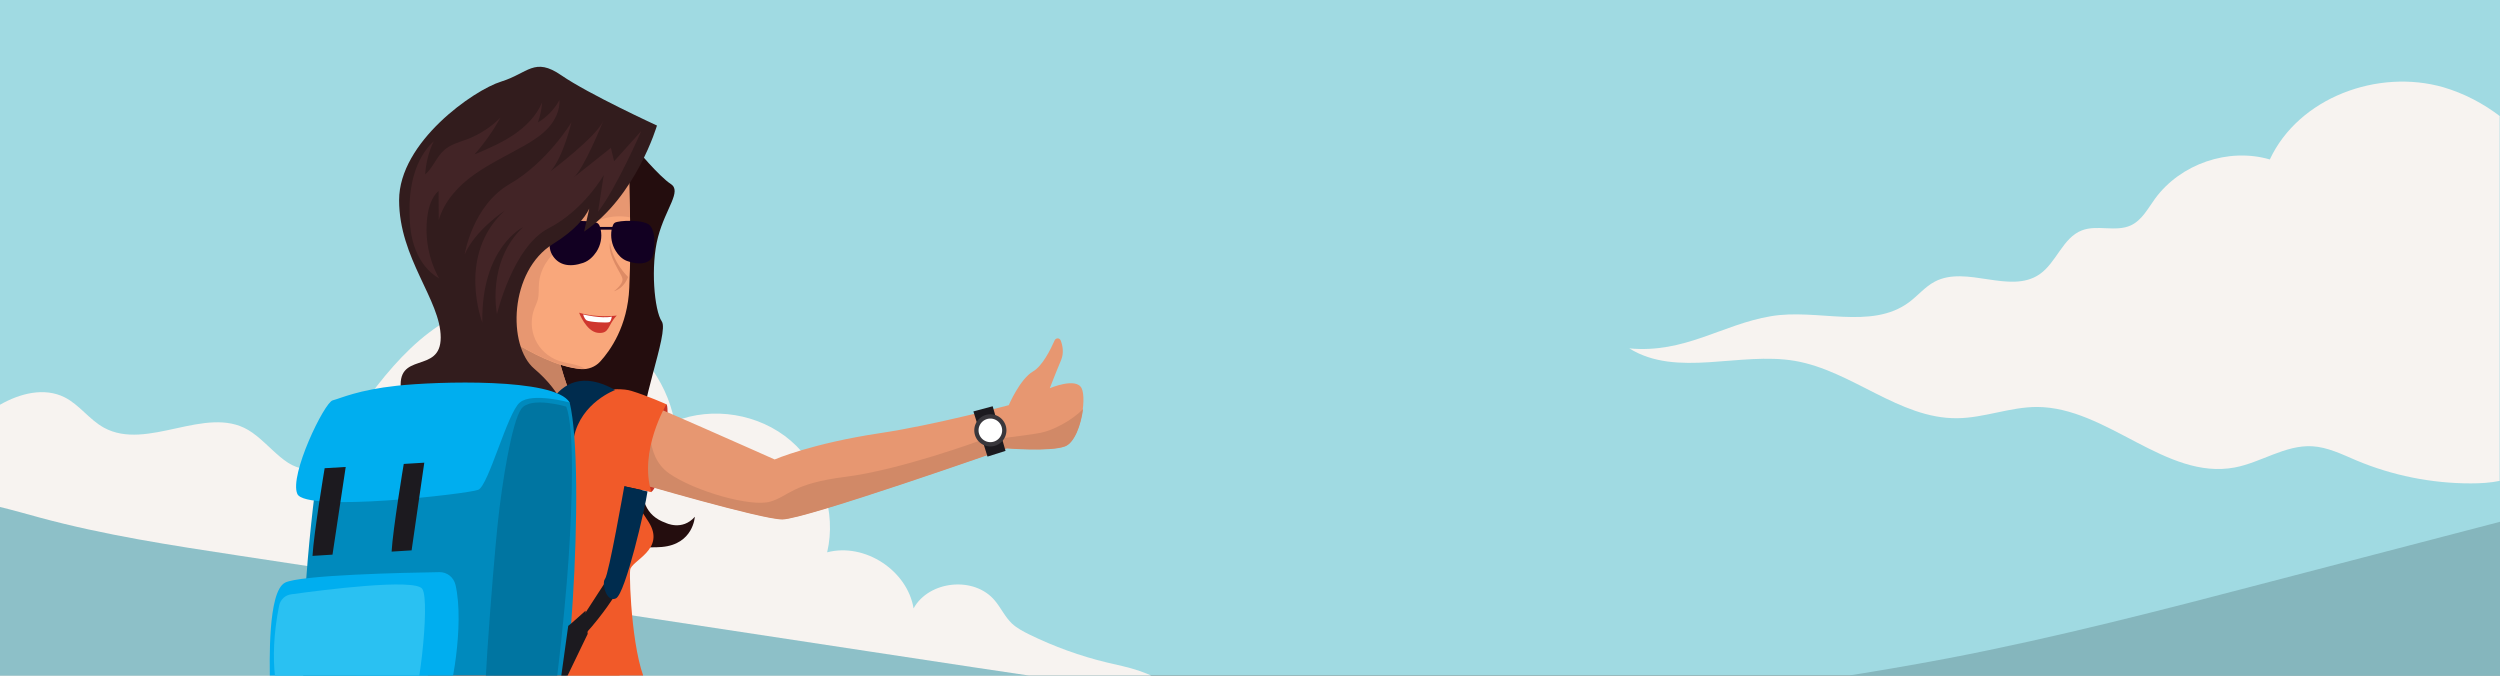 <?xml version="1.0" encoding="utf-8"?>
<svg id="master-artboard" viewBox="0 0 1400 378.306" version="1.1" xmlns="http://www.w3.org/2000/svg" x="0px" y="0px" enable-background="new 0 0 1400 980" width="1400px" height="378.306px"><rect x="0" y="0" width="1400" height="378.306" fill="#333333" stroke="none"/><rect id="ee-background" x="0" y="0" width="1400" height="378.306" style="fill: white; fill-opacity: 0; pointer-events: none;"/>
<path d="M 0 0 H 1400 V 980 H 0 V 0 Z" fill="#A0DAE2" transform="matrix(1, 0, 0, 1, 0, 0)"/><path fill="#F7F3F0" d="M637.5,375.5c-5.7-1.9-11.7-3.1-17.6-4.5c-15-3.6-29.6-8.9-43.5-15.7c-3.4-1.7-6.9-3.5-9.7-6.1&#10;&#9;&#9;c-3.9-3.7-6.2-8.9-9.7-13c-11.5-13.7-36.8-11.1-45.4,4.5c-3.5-21.3-27.4-36.9-48.4-31.4c5.3-22.5-2.9-47.6-20.5-62.6&#10;&#9;&#9;c-17.5-15-43.6-19.3-65-10.7c-9.3-48.5-67.5-80.9-113.6-63.2c-34.8,13.3-56.5,47.1-77.4,77.9c-2.9,4.3-6.2,8.8-11.1,10.7&#10;&#9;&#9;c-13.8,5.2-23.9-13.1-36.6-20.6c-23.8-14.1-56.6,12-80.8-1.3c-8.2-4.5-13.7-12.8-22-17c-11.4-5.7-24.9-2.3-36.3,4.2v192.7&#10;&#9;&#9;c245.6,0.8,491.2-1.5,736.7-6.8c-27.4-8.5-54.9-17-80.9-29.1C649.8,380.6,643.8,377.6,637.5,375.5z" transform="matrix(1, 0, 0, 1, 0, 0)"/><path fill="#85B6BD" d="M0,554.8c221.4,28.8,445.8,29.5,669.2,30.1c243.6,0.7,487.2,1.3,730.8,2V292.2&#10;&#9;&#9;c-43.1,11.2-86.1,22.5-129.2,33.7c-59.6,15.6-119.2,31.1-179.7,42.7c-21.1,4-42.2,7.6-63.4,10.9c-57.7,9.1-115.8,16.3-174,21.8&#10;&#9;&#9;c-34,3.2-68,5.8-102,8.3c-61.7,4.7-123.4,9.3-185.3,10.8c-119.5,2.8-240.2-6.4-357.7,15.4c-41.8,7.8-83,19.4-125.3,23.3&#10;&#9;&#9;c-27.7,2.5-55.6,1.6-83.4-0.5V554.8z" transform="matrix(1, 0, 0, 1, 0, 0)"/><path fill="#8DC0C8" d="M1400,402.6c-144.9,32.2-295.8,32.2-444.1,21.3c-157.3-11.6-313.3-35.4-469.2-59.1&#10;&#9;&#9;c-117.7-17.9-235.5-35.8-353.2-53.7c-37.4-5.7-74.9-11.4-111.4-21.3c-7.3-2-14.7-4.1-22.1-5.9V980h1400V402.6z" transform="matrix(1, 0, 0, 1, 0, 0)"/><g transform="matrix(1, 0, 0, 1, 0, 0)">
			<path fill="#240D0E" d="M355.7,82.7c0,0,13.5,16.2,19.9,20.3c6.4,4.1-2.8,13.5-7.1,29.7s-2.1,41.2,2.1,47.3&#10;&#9;&#9;&#9;&#9;c4.3,6.1-14.2,50.7-9.9,62.1c4.3,11.5-11.4,42.5,12.1,50.7c0,0,9.2,4.7,16.3-3.4c0,0-0.8,15.4-18.5,16.9s-31.2-5.4-33.4-7.4&#10;&#9;&#9;&#9;&#9;c-2.1-2-33.4-18.2-36.2-35.8c-2.8-17.6-8.5-54.7-7.8-66.2c0.7-11.5,8.5-68.9,11.4-72.9C307.4,119.8,331.5,81.3,355.7,82.7z"/>
			<path fill="#C63527" d="M373.1,226.4c0,0,1.2-0.4,0.5,9.6c-0.6,10.1-3.7,36.1-8.9,39.5l-4.2-1.7c0,0-4.5-23.5-4.5-24.4&#10;&#9;&#9;&#9;&#9;c0-1,5.3-18.5,5.3-18.5L373.1,226.4z"/>
			<path fill="#E79771" d="M309.9,189.1c0,0,7.3,30.4,10.5,32.5c3.1,2.1,23.1-2.1,28.3-1c5.2,1,85.1,36.7,85.1,36.7&#10;&#9;&#9;&#9;&#9;s20.7-9,59.4-14.8c30.1-4.5,71.7-15.6,71.7-15.6s6.3-14.7,13.6-18.9c5.2-3,9.8-12.2,12.1-17.4c0.7-1.5,2.8-1.5,3.4,0.1&#10;&#9;&#9;&#9;&#9;c1.1,2.8,1.9,6.9,0.2,11c-3.1,7.3-6.3,15.7-6.3,15.7s14.7-6.3,17.8,0s-1,29.4-9.4,32.5s-32.5,1-32.5,1s-113.1,39.8-125.7,39.8&#10;&#9;&#9;&#9;&#9;s-93.6-24.1-93.6-24.1s-2.1,44.1-1,61.9c1,17.8,2.1,59.8,8.4,69.3c6.3,9.4,38.8,188.9,42,233c3.1,44.1-16.8,199.5-16.8,216.3&#10;&#9;&#9;&#9;&#9;s-3.1,35.7-3.1,35.7l-25,0.8c0,0,1-43.2,1-55.8c0-12.6-8.9-90.9-6.8-129.8c2.1-38.8,10.9-63.1,10.9-63.1L292.1,506&#10;&#9;&#9;&#9;&#9;c0,0-18.9,117.5-25.2,143.8c-6.3,26.2-31.8,128-40.2,169c-8.4,40.9-10.5,57.7-10.5,57.7l-26.6-1.1c0,0,1.4-32.5,4.6-47.2&#10;&#9;&#9;&#9;&#9;c3.1-14.7,5.2-126,19.2-170c25.6-80.2-2.1-67.2,6.3-156.4c8.4-89.2,33.6-90.3,35.7-118.6s-12.9-100.7-12.9-100.7L199.1,369&#10;&#9;&#9;&#9;&#9;c0,0,1.3,7.8,0.3,30.9c-1,23.1-3.8,81-3.8,81s7.3,13.6,8.4,28.3c1,14.7-2.1,24.1-2.1,24.1s-6.3-1-6.3-8.4s-5.2-11.5-5.2-11.5&#10;&#9;&#9;&#9;&#9;s-3.1,23.1,0,36.7s-13.6-4.2-15.7-26.2c-2.1-22,5.2-38.8,5.2-43s-10.5-100.8-10.5-114.4c0-13.6,49.3-120.7,63-132.2&#10;&#9;&#9;&#9;&#9;c7.8-6.6,20.2-10.2,29.3-11.9c6.8-1.3,11.8-7.2,12-14.2l0.8-23.9L309.9,189.1z"/>
			<path fill="#C88363" d="M344.2,220.5c-7.9,0.5-21.3,2.8-23.8,1.1c-3.1-2.1-10.5-32.5-10.5-32.5l-35.6-5l-0.8,23.9&#10;&#9;&#9;&#9;&#9;c-0.2,7-5.2,12.9-12,14.2c-9.1,1.8-21.5,5.3-29.3,11.9c-2.5,2.1-6.2,7.5-10.6,14.9h122.5V220.5z"/>
			<g>
				<path fill="#D18967" d="M218.6,545.4c2.9,50.7,14.3,63.1-5.3,112.8c-16,40.6-16.1,155.3-19.2,170c-2.5,11.5-3.9,33.8-4.4,43&#10;&#9;&#9;&#9;&#9;&#9;l11.3,0.6c0,0,6.3-68,10.7-79.4c4.4-11.3,6.9-28.4,6.9-49.8s-1.6-66.8,1-71.2c2.5-4.4,17-16.4,18.9-30.2&#10;&#9;&#9;&#9;&#9;&#9;c1.9-13.9-0.6-18.3-1.3-35.3c-0.6-17,30.2-24.6,30.2-24.6l15.1-18.1c1-6.2,2-12.1,3-17.8H218.6z"/>
				<path fill="#D18967" d="M311,545.4l43,89.7c0,0-8.8,24.3-10.9,63.1c-2.1,38.8,6.8,117.2,6.8,129.8c0,8.3-0.4,33.3-0.7,45.2&#10;&#9;&#9;&#9;&#9;&#9;l11.7-1.8c0,0,3.2-102.2,1.9-114.8c-1.3-12.6-9.5-20.8-11.3-35.9c-1.9-15.1,10.1-61.1,16.4-69.9c6.3-8.8,6.9-14.5,0-19.5&#10;&#9;&#9;&#9;&#9;&#9;s-12-29-13.2-41.6c-1.3-12.6,25.2-30.9,25.2-30.9l3.8-2.3c-0.6-3.6-1.2-7.2-1.8-10.9H311z"/>
			</g>
			<path fill="#D18967" d="M190.3,550.1c-3.1-13.6,0-36.7,0-36.7s5.2,4.2,5.2,11.5s6.3,8.4,6.3,8.4s3.1-9.4,2.1-24.1&#10;&#9;&#9;&#9;&#9;c-1-14.7-8.4-28.3-8.4-28.3s2.8-57.9,3.8-81c0.1-2.1,0.2-4,0.2-5.9l-15.8,2.1c0,0,1.3,53.6,2.5,65.5c1.3,12,4.4,25.8,4.4,29&#10;&#9;&#9;&#9;&#9;c0,3.2-7.6,18.3-6.9,27.7c0.4,6.5,0.3,22.8,2.2,34C189.3,556,191.6,556,190.3,550.1z"/>
			<g>
				<path fill="#D18967" d="M596.4,250c5.4-2,9-12.2,10.1-20.9c-6.3,6.4-16.9,12-23.9,13.3c-10.1,1.9-34,4.4-34,4.4&#10;&#9;&#9;&#9;&#9;&#9;s-44.7,16.4-75,20.2c-30.2,3.8-31.5,10.7-42.2,13.9c-10.7,3.2-42.2-5.7-56.7-15.8c-14.5-10.1-10.1-32.1-10.1-32.1&#10;&#9;&#9;&#9;&#9;&#9;s-8.9,16.6-18.2,34.4c12.2,3.6,80.3,23.5,91.7,23.5c12.6,0,125.7-39.8,125.7-39.8S588,253.1,596.4,250z"/>
			</g>
			<path fill="#D18967" d="M351.9,397.9c-3.4-5.1-5.3-19.8-6.5-35c-19.5,3.1-46.5,7.4-50.1,7.4c-5.7,0-25.8,12-27.7,12.6&#10;&#9;&#9;&#9;&#9;c-1.9,0.6-1.3,36.5-1.3,38.4c0,1.9,42.2,22.1,52.9,13.9c10.7-8.2-2.5-20.2,10.1-27.1c7.6-4.2,18.5-2.2,25.9,0.1&#10;&#9;&#9;&#9;&#9;C353.8,402.7,352.6,399.1,351.9,397.9z"/>
			<path fill="#F9A77B" d="M265.2,175.7c0,0,34.6,28.8,60.1,31c4,0.3,8-1.2,10.7-4.1c5.8-6.3,15.5-20,16.4-41.4&#10;&#9;&#9;&#9;&#9;c1.3-30.7,0-46,0-61.3S330.6,58.9,314,58.9s-62.6,16.6-65.2,30.7S238.3,144.4,265.2,175.7z"/>
			<path fill="#E79771" d="M301.2,167.7c0.7-2.8,0.4-5.7,0.6-8.6c0.5-8.1,5.3-15.6,11.9-20.2c2.2-1.6,4.6-2.8,6.7-4.5&#10;&#9;&#9;&#9;&#9;c1.8-1.5,3.3-3.3,5-4.9c7.2-6.7,17.7-9.7,27.3-7.8c-0.2-8.2-0.4-15.1-0.4-22c0-7.6-5.3-17.7-12.7-25.9&#10;&#9;&#9;&#9;&#9;c-19.5,3.5-38.4,10.4-55.6,20.2c-6,3.4-11.9,7.2-16.7,12.2c-11.3,11.5-15.8,27.8-16.5,44.1c3,8.6,7.6,17.3,14.4,25.3&#10;&#9;&#9;&#9;&#9;c0,0,34.6,28.8,60.1,31c0.8,0.1,1.6,0,2.4,0c-0.1-0.1-0.3-0.2-0.4-0.3c-4.3-2.6-9.7-2.6-14.5-4.3c-5.7-2-10.5-6.3-13-11.8&#10;&#9;&#9;&#9;&#9;c-2.5-5.4-2.7-11.9-0.5-17.5C299.9,171.1,300.7,169.5,301.2,167.7z"/>
			<path fill="#DD8B65" d="M341.6,135.8c0,0,0.7,9.7,10.1,19.3c0,0-1.9,6.2-7.9,8c0,0,5.2-3.8,4.8-6.9&#10;&#9;&#9;&#9;&#9;C348.2,153.2,340.1,143.5,341.6,135.8z"/>
			<path fill="#120022" d="M364.2,126.5c-2.9-3.8-17.9-3.2-20-1.7c-0.6,0.4-1,1.3-1.3,2.3H336c-0.3-1-0.8-1.8-1.5-2.2&#10;&#9;&#9;&#9;&#9;c-2.4-1.5-19.6-2.1-22.9,1.8c-3.4,3.9-5.7,11.5-1.8,16.9c3.3,4.7,8.9,6.3,16.8,3.6c3.4-1.2,5.7-3.7,7.4-6.2&#10;&#9;&#9;&#9;&#9;c2.4-3.7,3.3-8.2,2.4-12.4h6.1c-0.7,4.1,0.1,8.4,2.3,11.9c1.4,2.3,3.4,4.5,6.2,5.6c6.9,2.6,13.6,1.7,14.7-3.5&#10;&#9;&#9;&#9;&#9;S367.1,130.2,364.2,126.5z"/>
			<path fill="#F15A29" d="M263.3,218.9c0,0,33,15.2,62,1.3c0,0,19.8-4,28.3-1.3c8.6,2.6,19.6,7.5,19.6,7.5s-15.6,26.1-8.4,49.2&#10;&#9;&#9;&#9;&#9;l-15.2-3.3c0,0,6.6,8.9,13.7,20.1c9.6,15.4-9.7,21.4-10.4,26.7s1.3,52.7,10.5,65.9c9.2,13.2-25,22.4-50.7,18.5&#10;&#9;&#9;&#9;&#9;c-25.7-4-58-14.5-69.9-12.5c-11.9,2,6.6-41.5,4.6-52.7c-2-11.2-6.6-50.7-6.6-50.7l-0.7,5.3c0,0-11.9-15.8-36.2-21.1&#10;&#9;&#9;&#9;&#9;c0,0,17.8-23.7,21.7-33.6S240.8,216.9,263.3,218.9z"/>
			<path fill="#002C4E" d="M228.2,425.4c0,0,99.7-9.8,138.1,7.7c0,0,8.6,63.3,15.6,91.3c7,27.9,7,27.9,7,27.9s-44.3,18.6-72.2,19.8&#10;&#9;&#9;&#9;&#9;l-24.5-38.4l-8.2,40.8l-69.9-4.7C214.2,569.9,195.8,477,228.2,425.4z"/>
			<path fill="#321C1D" d="M367.9,70.3c0,0-11.6,39.6-40.8,59.4l4.7-21c0,0,2.3,12.8-22.1,27.9c-24.5,15.1-25.6,57.1-10.5,69.9&#10;&#9;&#9;&#9;&#9;c15.1,12.8,23.3,29.1,17.5,44.3c-5.8,15.1-41.9,32.6-40.8,45.4c1.2,12.8,22.1,17.5,26.8,9.3c0,0-9.3,22.1-27.9,17.5&#10;&#9;&#9;&#9;&#9;S248,306.7,248,306.7s-4.7,18.6,3.5,22.1c0,0-16.3-1.2-22.1-17.5c-5.8-16.3,1.2-38.4,3.5-52.4s-4.7-16.3-8.2-39.6&#10;&#9;&#9;&#9;&#9;c-3.5-23.3,22.1-9.3,22.1-30.3s-23.3-44.3-23.3-76.9s41.9-61.7,57.1-66.4s18.6-14,33.8-3.5S367.9,70.3,367.9,70.3z"/>
		</g><path fill="#002C4E" d="M344.5,218.4c0,0-19,6.9-23.1,26.3l-20.7,0.8C300.7,245.5,308,197.7,344.5,218.4z" transform="matrix(1, 0, 0, 1, 0, 0)"/><path fill="#008ABD" d="M177.2,268.4c0,0-14.1,103.5-3.8,140.5c10.2,37.1,125.2,19.2,134.8,12.8s20.3-156.4,10.8-196.4&#10;&#9;&#9;&#9;c0,0-9.5-9.7-57.4-3.1S190,226.3,177.2,268.4z" transform="matrix(1, 0, 0, 1, 0, 0)"/><path fill="#00AEEF" d="M319,225.4c0,0-21-5.8-27.9,0c-7,5.8-17.5,46.6-23.3,48.9c-5.8,2.3-96.7,12.8-101.3,2.3&#10;&#9;&#9;&#9;s15.1-51.2,19.8-52.4c4.7-1.2,14-5.8,36.1-8.2S310.8,211.4,319,225.4z" transform="matrix(1, 0, 0, 1, 0, 0)"/><path fill="#1C1A1F" d="M327.3,344l11.4-17.6l6.2,6.2c0,0-6.8,11.1-17,22.3L327.3,344z" transform="matrix(1, 0, 0, 1, 0, 0)"/><path fill="#002C4E" d="M349.6,272.3c0,0-8.7,49.5-10.8,51.9c-2,2.4,0.8,13.4,6.1,10.9c5.3-2.4,16.5-51,17.7-59.9L349.6,272.3z" transform="matrix(1, 0, 0, 1, 0, 0)"/><path fill="#1C1A1F" d="M318.2,350.5c1.2-0.8,9.7-8.5,9.7-8.5l1.2,13l-16.2,33.6L318.2,350.5z" transform="matrix(1, 0, 0, 1, 0, 0)"/><path fill="#00AEEF" d="M255.1,327.6c-1-4.3-4.7-7.3-9.1-7.2c-19.9,0.3-78.2,1.6-86.4,5.9c-9.8,5.1-8.5,45.2-8.5,55&#10;&#9;&#9;&#9;c0,9.8,2.6,18.3,9.8,21.8s59.7,1.7,64.4,1.3c4.7-0.4,20-4.3,23.9-9.8C252.7,389.6,260.2,349.8,255.1,327.6z" transform="matrix(1, 0, 0, 1, 0, 0)"/><path fill="#2AC1F2" d="M156.3,339.2c0.7-3.4,3.4-6,6.9-6.4c17.4-2.4,69.4-9.1,73.3-3c4.7,7.3-2.6,67.4-7.3,70s-61,5.1-67.8-0.4&#10;&#9;&#9;&#9;C154.9,394,150,370.5,156.3,339.2z" transform="matrix(1, 0, 0, 1, 0, 0)"/><path fill="#0075A1" d="M317.1,227.7c0,0-20-6-25.2,1.3s-10.7,40.5-13.2,64.4s-10.7,124.1-6.8,127.1c3.8,3,30.3,2.6,33.7-3.4&#10;&#9;&#9;&#9;s10.7-72.1,12.8-104.1C320.5,281.1,321.8,240.1,317.1,227.7z" transform="matrix(1, 0, 0, 1, 0, 0)"/><path fill="#1C1A1F" d="M181.8,262.2c0,0-6.1,36.5-6.8,49.1l11.2-0.7l7.4-49.1L181.8,262.2z" transform="matrix(1, 0, 0, 1, 0, 0)"/><path fill="#1C1A1F" d="M226.1,259.8c0,0-6.1,36.5-6.8,49.1l11.2-0.7l7.1-49.1L226.1,259.8z" transform="matrix(1, 0, 0, 1, 0, 0)"/><path fill="#CF372E" d="M345.4,176.7c0,0-11.1,1.5-21.1-1.6c0,0,3.9,10.6,10.6,11.3C341.6,187,340.1,182.1,345.4,176.7z" transform="matrix(1, 0, 0, 1, 0, 0)"/><path fill="#FFFFFF" d="M326.6,176.1c0,0,10.2,2.5,16,1.2c0,0-0.3,2.6-1.4,3.1s-11.2,0-12.7-1C327,178.3,326.6,176.1,326.6,176.1z&#10;&#9;&#9;&#9;" transform="matrix(1, 0, 0, 1, 0, 0)"/><path d="M 545.1 230.4 L 553 255.7 L 563.1 252.5 L 555.9 227.5 Z" fill="#1C1A1F" transform="matrix(1, 0, 0, 1, 0, 0)"/><path d="M 563.6 241 A 9 9 0 0 1 554.6 250 A 9 9 0 0 1 545.6 241 A 9 9 0 0 1 554.6 232 A 9 9 0 0 1 563.6 241 Z" fill="#39373C" transform="matrix(1, 0, 0, 1, 0, 0)"/><path d="M 561.2 241 A 6.6 6.6 0 0 1 554.6 247.6 A 6.6 6.6 0 0 1 548 241 A 6.6 6.6 0 0 1 554.6 234.4 A 6.6 6.6 0 0 1 561.2 241 Z" fill="#FFFFFF" transform="matrix(1, 0, 0, 1, 0, 0)"/><path fill="#422426" d="M359.1,73.4c0,0-13.9,32-24.2,45.2l3.2-20.6c0,0-11,19.6-31,29.9c-19.9,10.3-28.8,48-28.8,48&#10;&#9;&#9;&#9;s-6-29.2,14.6-48.7c0,0-23.5,11.4-22.8,53.4c0,0-14.6-37.7,12.5-62.6c0,0-16.4,10.7-22.4,24.5c0,0,4.3-27.4,25.3-39.5&#10;&#9;&#9;&#9;c21-12.1,34.5-34.5,34.5-34.5s-4.6,19.6-11.7,27.4c0,0,25.3-18.9,29.5-28.1c0,0-11,27.4-16.7,31.7l21-16.7l1.8,7.5L359.1,73.4z" transform="matrix(1, 0, 0, 1, 0, 0)"/><path fill="#422426" d="M262.1,77.8c6.8-2.7,13.1-6.8,18.2-12c-4.1,7.4-9,14.4-14.6,20.7c7.5-3.2,15.1-6.4,21.9-11&#10;&#9;&#9;&#9;s12.8-10.6,16-18.2c-0.3,3.9-1.1,7.7-2.4,11.3c5-3,9.3-7.4,12.1-12.6c0.3,5.6-2.3,11.1-6,15.3c-3.7,4.2-8.6,7.3-13.4,10.1&#10;&#9;&#9;&#9;c-9.5,5.4-19.5,10.1-28.4,16.4s-16.7,14.9-19.8,25.4c0-5.4-0.1-10.9-0.1-16.3c-4,3.6-5.6,9.2-6.3,14.5&#10;&#9;&#9;&#9;c-1.5,11.8,0.8,24.1,6.6,34.5c-6.2-3.5-10.6-9.5-13.2-16.1s-3.3-13.8-3.4-20.8c-0.2-14.5,3-30.1,13.6-39.9&#10;&#9;&#9;&#9;c-2.8,5.8-4.4,12.2-4.8,18.6c4.4-3.8,6.3-9.8,10.6-13.6C252.3,80.8,257.4,79.6,262.1,77.8z" transform="matrix(1, 0, 0, 1, 0, 0)"/><path fill="#F7F3F0" d="M1400,65.1c-9.4-7.2-20.1-12.8-31.6-16.2c-36.7-10.6-81.1,5.7-97.3,40.4c-23.2-6.8-50.1,2.5-64.3,22&#10;&#9;&#9;c-4,5.5-7.3,12-13.5,14.9c-8.4,3.9-18.8-0.5-27.4,2.8c-10.8,4.1-14.3,18.2-23.9,24.7c-16.6,11.2-40.8-5.3-58.5,4&#10;&#9;&#9;c-5.5,2.9-9.5,7.9-14.5,11.6c-21.2,15.7-51.4,3.3-77.4,7.8c-27.3,4.6-48,20.9-79.2,18c26.8,16.6,61.8,1.7,92.8,7&#10;&#9;&#9;c31.9,5.5,58.4,32.4,90.7,32.1c15.1-0.1,29.7-6.3,44.8-6.3c39.2,0.1,72.1,41.1,110.7,33.9c14.8-2.8,28.3-12.7,43.4-11.9&#10;&#9;&#9;c8.7,0.5,16.7,4.5,24.7,7.9c20.2,8.5,42.2,12.9,64.1,12.9c5.4,0,10.9-0.3,16.2-1.4V65.1z" transform="matrix(1, 0, 0, 1, 0, 0)"/>
</svg>